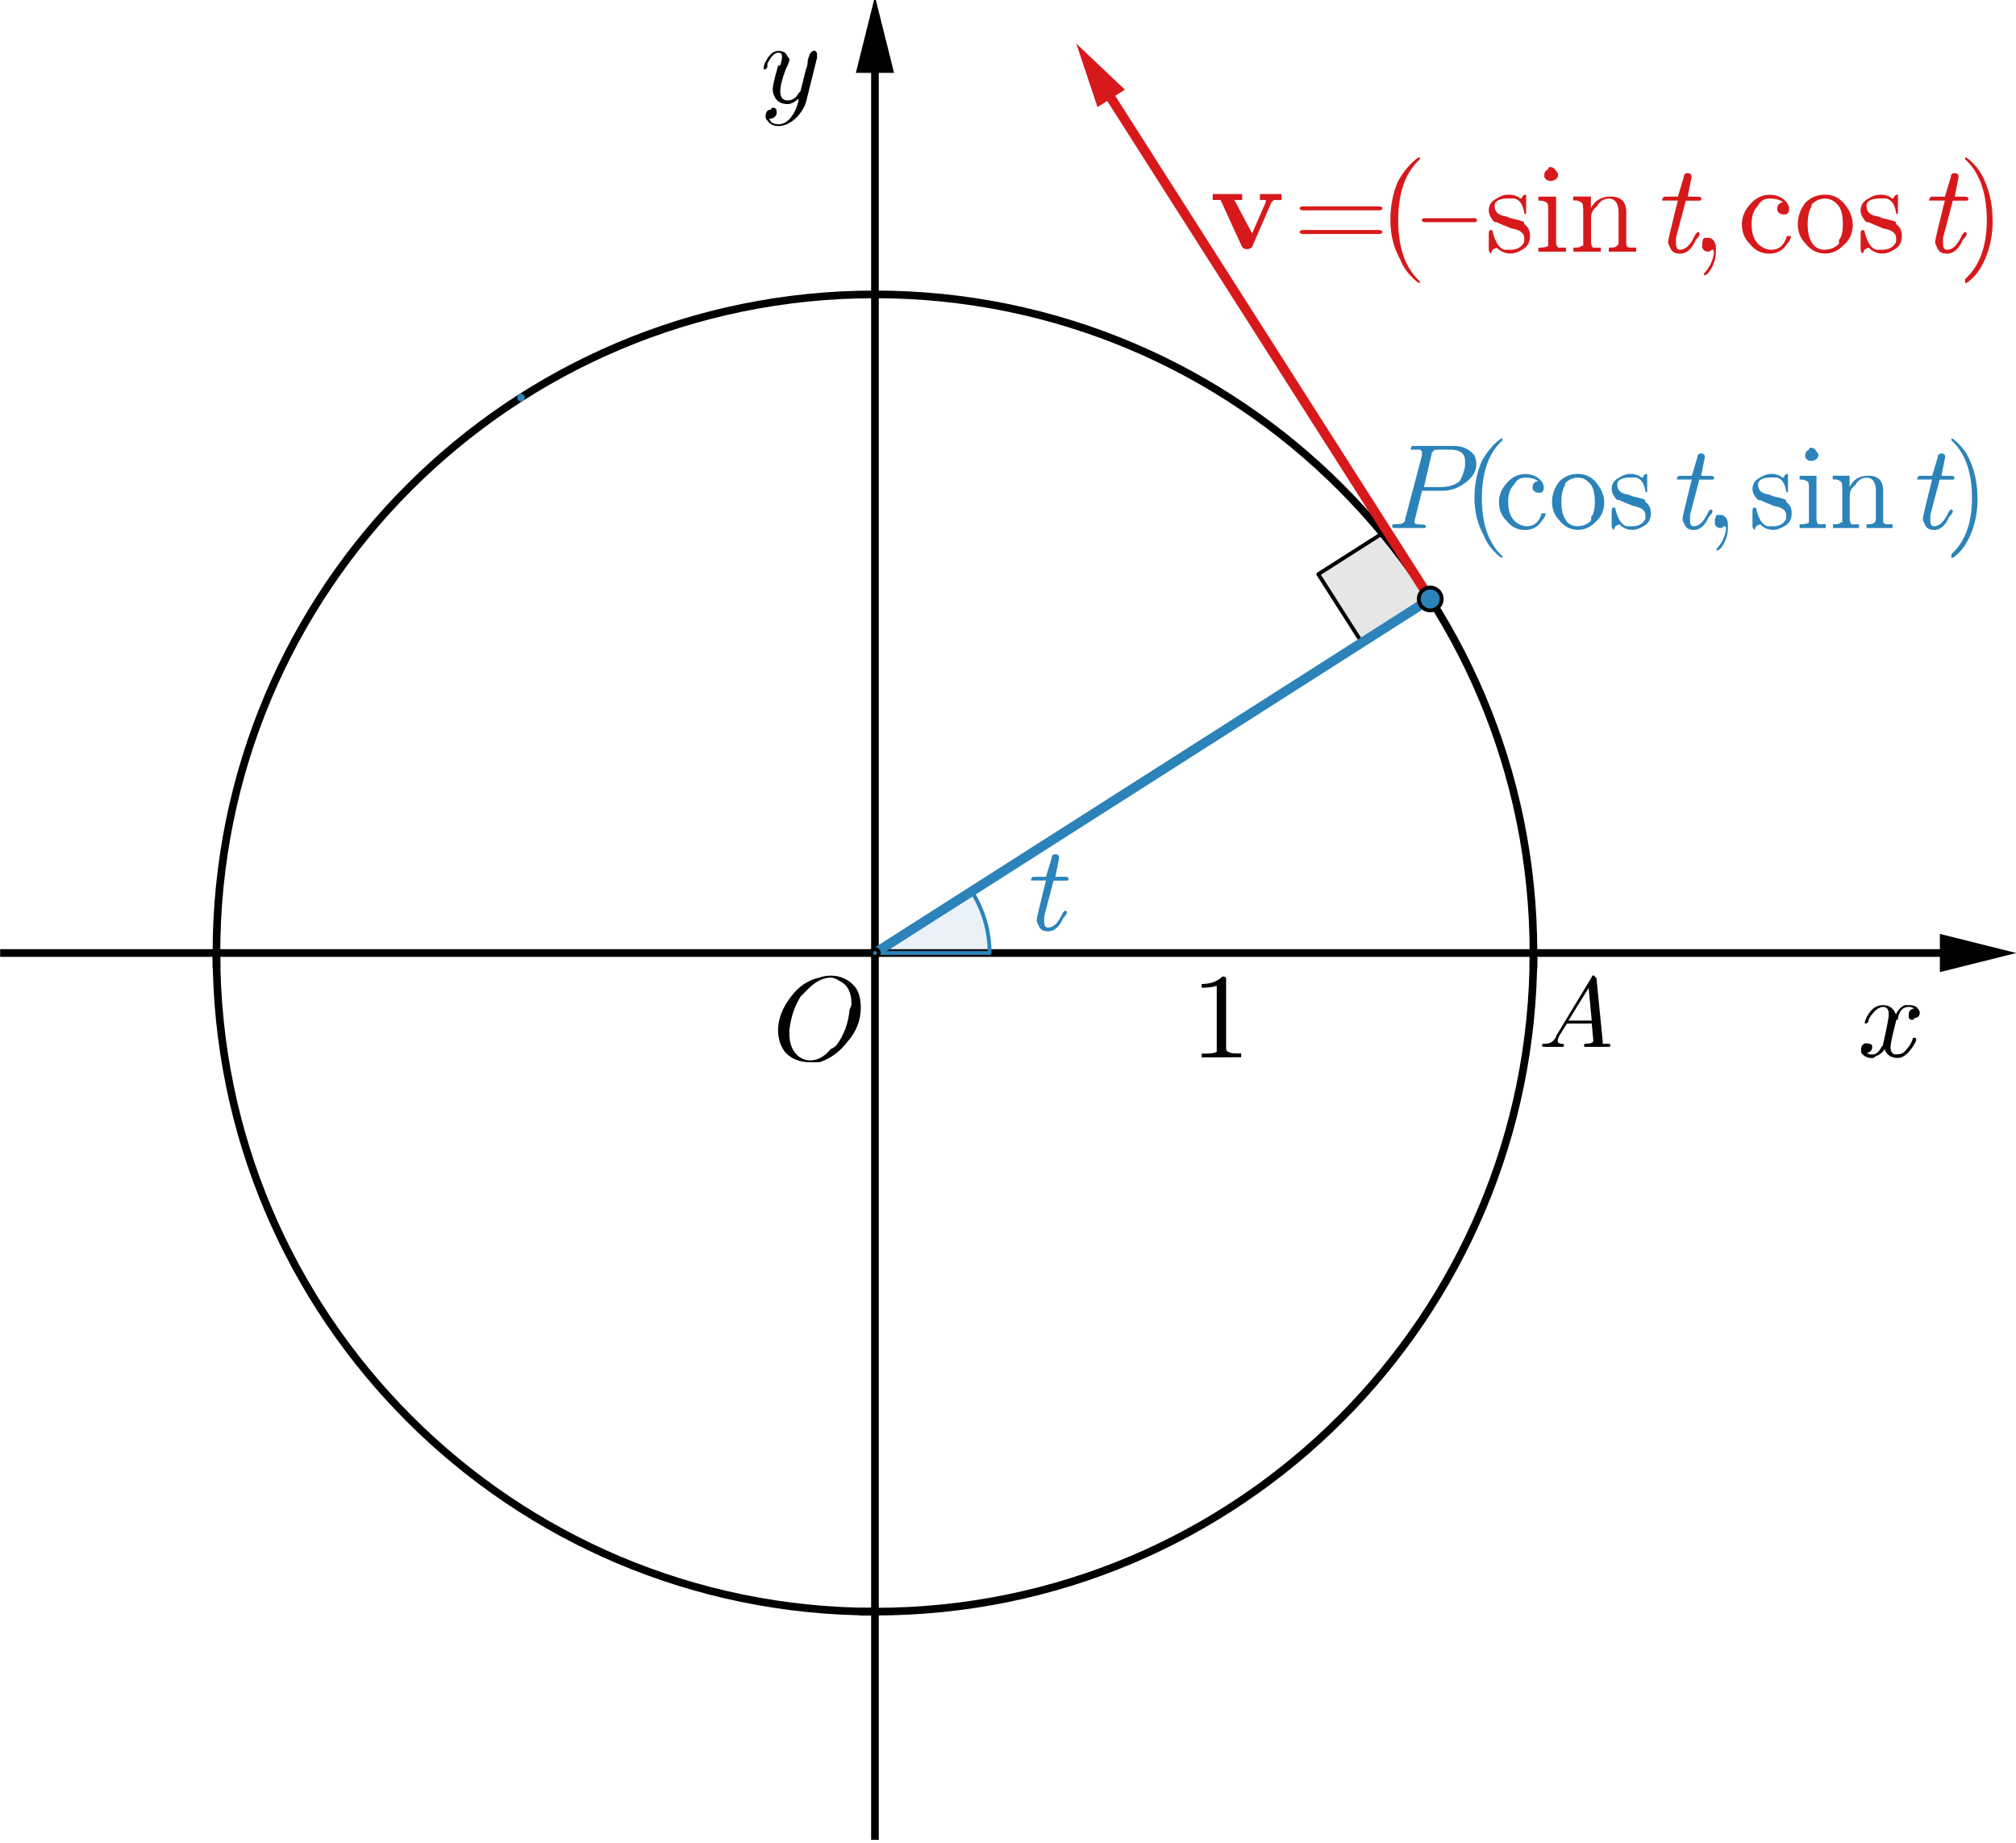 <?xml version='1.0' ?><svg xmlns:dc="http://purl.org/dc/elements/1.1/" xmlns:cc="http://creativecommons.org/ns#" xmlns:rdf="http://www.w3.org/1999/02/22-rdf-syntax-ns#" xmlns:svg="http://www.w3.org/2000/svg" xmlns="http://www.w3.org/2000/svg" id="svg13846" version="1.1" width="281.993" height="257.783" viewBox="515.735 1602.949 650.709 594.844" preserveAspectRatio="none">
  <defs id="defs14749">
    <clipPath id="clip1">
      <path d="m 0,0 0,509 574,0 0,-509 z" id="path13853" />
    </clipPath>
    <clipPath id="clip2">
      <path d="m 0,0 0,509 574,0 0,-509 z" id="path13862" />
    </clipPath>
    <clipPath id="clip3">
      <path d="m 0,0 0,509 574,0 0,-509 z" id="path13871" />
    </clipPath>
    <clipPath id="clip4">
      <path d="m 0,0 0,509 574,0 0,-509 z" id="path13880" />
    </clipPath>
    <clipPath id="clip5">
      <path d="m 0,0 0,509 574,0 0,-509 z" id="path13889" />
    </clipPath>
    <clipPath id="clip6">
      <path d="m 0,0 0,509 574,0 0,-509 z" id="path13898" />
    </clipPath>
    <clipPath id="clip7">
      <path d="m 0,0 0,509 574,0 0,-509 z" id="path13907" />
    </clipPath>
    <clipPath id="clip9">
      <path id="path13927" d="m 0,0 0,509 574,0 0,-509 z" />
    </clipPath>
    <clipPath id="clip12">
      <path id="path13966" d="m 0,0 0,509 574,0 0,-509 z" />
    </clipPath>
    <clipPath id="clip13">
      <path id="path13979" d="m 0,0 0,509 574,0 0,-509 z" />
    </clipPath>
    <clipPath id="clip14">
      <path id="path13992" d="m 0,0 0,509 574,0 0,-509 z" />
    </clipPath>
    <clipPath id="clip15">
      <path id="path14005" d="m 0,0 0,509 574,0 0,-509 z" />
    </clipPath>
    <clipPath id="clip19">
      <path id="path14059" d="m 0,0 0,509 574,0 0,-509 z" />
    </clipPath>
    <clipPath id="clip20">
      <path id="path14072" d="m 0,0 0,509 574,0 0,-509 z" />
    </clipPath>
    <clipPath id="clip22">
      <path id="path14100" d="m 0,0 0,509 574,0 0,-509 z" />
    </clipPath>
    <clipPath id="clip23">
      <path id="path14113" d="m 0,0 0,509 574,0 0,-509 z" />
    </clipPath>
    <clipPath id="clip25">
      <path id="path14141" d="m 0,0 0,509 574,0 0,-509 z" />
    </clipPath>
    <clipPath id="clip26">
      <path id="path14154" d="m 0,0 0,509 574,0 0,-509 z" />
    </clipPath>
    <clipPath id="clip39">
      <path id="path14347" d="m 0,0 0,509 574,0 0,-509 z" />
    </clipPath>
  </defs>
  <g transform="matrix(1.2,0,0,1.2,458.623,1606.181)" id="misc" style="stroke-width:1;stroke-linecap:square;stroke-linejoin:miter;stroke-miterlimit:10;stroke-dasharray:none;stroke-dashoffset:0" />
  <g transform="matrix(1.641,0,0,1.641,787.872,1197.417)" id="misc-2" style="stroke-width:1;stroke-linecap:square;stroke-linejoin:miter;stroke-miterlimit:10;stroke-dasharray:none;stroke-dashoffset:0" />
  <g transform="translate(996.126,1234.859)" id="misc-8" style="stroke-width:1;stroke-linecap:square;stroke-linejoin:miter;stroke-miterlimit:10;stroke-dasharray:none;stroke-dashoffset:0" />
  <g transform="matrix(1.028,0,0,1.028,-14.396,-61.313)" id="g3692">
    <g style="stroke-width:1;stroke-linecap:square;stroke-linejoin:miter;stroke-miterlimit:10;stroke-dasharray:none;stroke-dashoffset:0" id="g13855" clip-path="url(#clip1)" transform="matrix(1.2,0,0,1.123,458.623,1624.872)">
      <g style="fill:none;stroke:#000000;stroke-width:2;stroke-linecap:butt;stroke-opacity:1" id="g13857">
        <path id="path13859" d="m 276.49,3 0,506" />
      </g>
    </g>
    <g style="stroke-width:1;stroke-linecap:square;stroke-linejoin:miter;stroke-miterlimit:10;stroke-dasharray:none;stroke-dashoffset:0" id="g13864" clip-path="url(#clip2)" transform="matrix(1.2,0,0,1.2,458.623,1615.411)">
      <g style="fill:#000000;fill-opacity:1;fill-rule:evenodd;stroke:none" id="g13866">
        <path id="path13868" d="m 276.49,2 -5,20 10,0" />
      </g>
    </g>
    <g style="stroke-width:1;stroke-linecap:square;stroke-linejoin:miter;stroke-miterlimit:10;stroke-dasharray:none;stroke-dashoffset:0" id="g13873" clip-path="url(#clip3)" transform="matrix(1.075,0,0,1.2,515.735,1606.181)">
      <g style="fill:none;stroke:#000000;stroke-width:2;stroke-linecap:butt;stroke-opacity:1" id="g13875">
        <path id="path13877" d="m 0,259.93 571,0" />
      </g>
    </g>
    <g style="stroke-width:1;stroke-linecap:square;stroke-linejoin:miter;stroke-miterlimit:10;stroke-dasharray:none;stroke-dashoffset:0" id="g13882" clip-path="url(#clip4)" transform="matrix(1.2,0,0,1.2,462.373,1606.181)">
      <g style="fill:#000000;fill-opacity:1;fill-rule:evenodd;stroke:none" id="g13884">
        <path id="path13886" d="m 572,259.93 -20,-5 0,10" />
      </g>
    </g>
    <g style="stroke-width:1;stroke-linecap:square;stroke-linejoin:miter;stroke-miterlimit:10;stroke-dasharray:none;stroke-dashoffset:0" id="g13891" clip-path="url(#clip5)" transform="matrix(1.2,0,0,1.2,458.623,1606.181)">
      <g style="fill:none;stroke:#000000;stroke-width:2;stroke-linecap:butt;stroke-opacity:1" id="g13893">
        <path id="path13895" d="m 104.19,259.93 0,3" />
      </g>
    </g>
    <g style="stroke-width:1;stroke-linecap:square;stroke-linejoin:miter;stroke-miterlimit:10;stroke-dasharray:none;stroke-dashoffset:0" id="g13900" clip-path="url(#clip6)" transform="matrix(1.2,0,0,1.2,458.623,1606.181)">
      <g style="fill:none;stroke:#000000;stroke-width:2;stroke-linecap:butt;stroke-opacity:1" id="g13902">
        <path id="path13904" d="m 448.79,259.93 0,3" />
      </g>
    </g>
    <g style="stroke-width:1;stroke-linecap:square;stroke-linejoin:miter;stroke-miterlimit:10;stroke-dasharray:none;stroke-dashoffset:0" id="g13909" clip-path="url(#clip7)" transform="matrix(1.2,0,0,1.2,458.623,1606.181)">
      <g style="fill:none;stroke:#000000;stroke-width:2;stroke-linecap:butt;stroke-opacity:1" id="g13911">
        <path id="path13913" d="m 273.49,432.23 3,0" />
      </g>
    </g>
    <g style="stroke-width:1;stroke-linecap:square;stroke-linejoin:miter;stroke-miterlimit:10;stroke-dasharray:none;stroke-dashoffset:0" clip-path="url(#clip9)" id="g13929" transform="matrix(1.2,0,0,1.2,458.623,1606.181)">
      <g id="g13931" style="fill:none;stroke:#000000;stroke-width:2;stroke-linecap:round;stroke-linejoin:round;stroke-opacity:1">
        <path d="m 448.79,259.93 c 0,95.16 -77.14,172.3 -172.3,172.3 -95.16,0 -172.3,-77.14 -172.3,-172.3 0,-95.16 77.14,-172.297 172.3,-172.297 95.16,0 172.3,77.137 172.3,172.297 z" id="path13933" />
        <title id="title13935">Circle c</title>
        <desc id="desc13937">Circle c: Circle through B with center A</desc>
      </g>
    </g>
    <g style="stroke-width:1;stroke-linecap:square;stroke-linejoin:miter;stroke-miterlimit:10;stroke-dasharray:none;stroke-dashoffset:0" clip-path="url(#clip12)" id="g13968" transform="matrix(1.2,0,0,1.2,458.623,1606.181)">
      <g id="g13970" style="fill:#000000;fill-opacity:0.098;fill-rule:evenodd;stroke:none">
        <path d="m 421.78,167.32 -11.4,-17.89 -17.89,11.4 11.41,17.89 17.88,-11.4" id="path13972" />
        <title id="title13974">Angle Ã&#131;Â&#142;Ã&#130;Â²</title>
        <desc id="desc13976">Angle Ã&#131;Â&#142;Ã&#130;Â²: Angle between A&#39;_2, C, A</desc>
      </g>
    </g>
    <g style="stroke-width:1;stroke-linecap:square;stroke-linejoin:miter;stroke-miterlimit:10;stroke-dasharray:none;stroke-dashoffset:0" clip-path="url(#clip13)" id="g13981" transform="matrix(1.2,0,0,1.2,458.623,1606.181)">
      <g id="g13983" style="fill:none;stroke:#000000;stroke-linecap:round;stroke-linejoin:round;stroke-opacity:1">
        <path d="m 421.78,167.32 -11.4,-17.89 -17.89,11.4 11.41,17.89 17.88,-11.4" id="path13985" />
        <title id="title13987">Angle Ã&#131;Â&#142;Ã&#130;Â²</title>
        <desc id="desc13989">Angle Ã&#131;Â&#142;Ã&#130;Â²: Angle between A&#39;_2, C, A</desc>
      </g>
    </g>
    <g style="stroke-width:1;stroke-linecap:square;stroke-linejoin:miter;stroke-miterlimit:10;stroke-dasharray:none;stroke-dashoffset:0" clip-path="url(#clip14)" id="g13994" transform="matrix(1.2,0,0,1.2,458.623,1606.181)">
      <g id="g13996" style="fill:#2b83ba;fill-opacity:0.098;fill-rule:nonzero;stroke:none">
        <path d="m 306.49,259.93 c 0,-5.71 -1.63,-11.31 -4.7,-16.12 l -25.3,16.12 z" id="path13998" />
        <title id="title14000">Angle Ã&#131;Â&#142;Ã&#130;Â³</title>
        <desc id="desc14002">Angle Ã&#131;Â&#142;Ã&#130;Â³: Angle between B, A, C</desc>
      </g>
    </g>
    <g style="stroke-width:1;stroke-linecap:square;stroke-linejoin:miter;stroke-miterlimit:10;stroke-dasharray:none;stroke-dashoffset:0" clip-path="url(#clip15)" id="g14007" transform="matrix(1.2,0,0,1.2,458.623,1606.181)">
      <g id="g14009" style="fill:none;stroke:#2b83ba;stroke-linecap:round;stroke-linejoin:round;stroke-opacity:1">
        <path d="m 306.49,259.93 c 0,-5.71 -1.63,-11.31 -4.7,-16.12 l -25.3,16.12 z" id="path14011" />
        <title id="title14013">Angle Ã&#131;Â&#142;Ã&#130;Â³</title>
        <desc id="desc14015">Angle Ã&#131;Â&#142;Ã&#130;Â³: Angle between B, A, C</desc>
      </g>
    </g>
    <g style="stroke-width:1;stroke-linecap:square;stroke-linejoin:miter;stroke-miterlimit:10;stroke-dasharray:none;stroke-dashoffset:0" transform="matrix(37.8,0,0,37.8,838.826,1910.688)" id="g14017">
      <clipPath id="clip16">
        <path d="m -15.095,-12.091 0,24.238 27.333,0 0,-24.238 z" id="path14020" />
      </clipPath>
      <g clip-path="url(#clip16)" id="g14022">
        <g id="g14024" style="fill:#2b83ba;fill-opacity:1;fill-rule:nonzero;stroke:none">
          <path d="M 0.203,-0.406 0.125,-0.109 q 0,0.031 0,0.047 0,0.047 0.031,0.047 0.062,0 0.109,-0.094 l 0.016,-0.031 q 0.016,-0.016 0.016,-0.016 0.016,0 0.016,0.016 0,0.016 -0.031,0.047 -0.047,0.109 -0.125,0.109 -0.062,0 -0.078,-0.047 Q 0.062,-0.062 0.062,-0.078 q 0,-0.016 0.062,-0.266 l 0.016,-0.062 -0.094,0 q -0.016,0 -0.016,0 l -0.016,0 0,0 q 0,-0.016 0.016,-0.031 l 0.016,0 0.094,0 0.047,-0.156 q 0,-0.031 0.031,-0.031 0.031,0 0.031,0.031 0,0 -0.031,0.156 l 0.078,0 q 0.031,0 0.031,0.016 0,0.016 -0.016,0.016 l 0,0 -0.016,0 -0.094,0 z" id="path14026" />
          <title id="title14028">Angle Ã&#131;Â&#142;Ã&#130;Â³</title>
          <desc id="desc14030">Angle Ã&#131;Â&#142;Ã&#130;Â³: Angle between B, A, C</desc>
        </g>
      </g>
    </g>
    <g style="fill:none;stroke:#2b83ba;stroke-width:2.5;stroke-linecap:round;stroke-linejoin:round;stroke-miterlimit:10;stroke-opacity:1;stroke-dasharray:none;stroke-dashoffset:0" id="g14037" transform="matrix(1.2,0,0,1.2,458.623,1606.181)">
      <path id="path14039" d="M 276.49,259.93 421.78,167.32" />
      <title id="title14041">Segment a</title>
      <desc id="desc14043">Segment a: Segment [A, C]</desc>
    </g>
    <g style="stroke-width:1;stroke-linecap:square;stroke-linejoin:miter;stroke-miterlimit:10;stroke-dasharray:none;stroke-dashoffset:0" clip-path="url(#clip19)" id="g14061" transform="matrix(1.2,0,0,1.2,458.623,1606.181)">
      <g id="g14063" style="fill:none;stroke:#d7191c;stroke-width:2.5;stroke-linecap:round;stroke-linejoin:round;stroke-opacity:1">
        <path d="M 421.78,167.32 338.31,36.363" id="path14065" />
        <title id="title14067">Vector u</title>
        <desc id="desc14069">Vector u: Vector[C, A&#39;]</desc>
      </g>
    </g>
    <g style="stroke-width:1;stroke-linecap:square;stroke-linejoin:miter;stroke-miterlimit:10;stroke-dasharray:none;stroke-dashoffset:0" clip-path="url(#clip20)" id="g14074" transform="matrix(1.2,0,0,1.2,458.623,1606.181)">
      <g id="g14076" style="fill:#d7191c;fill-opacity:1;fill-rule:evenodd;stroke:none">
        <path d="m 329.17,22.027 12.72,12.051 -7.17,4.569 z" id="path14078" />
        <title id="title14080">Vector u</title>
        <desc id="desc14082">Vector u: Vector[C, A&#39;]</desc>
      </g>
    </g>
    <g style="stroke-width:1;stroke-linecap:square;stroke-linejoin:miter;stroke-miterlimit:10;stroke-dasharray:none;stroke-dashoffset:0" clip-path="url(#clip22)" id="g14102" transform="matrix(1.2,0,0,1.2,458.623,1606.181)">
      <g id="g14104" style="fill:#2b83ba;fill-opacity:1;fill-rule:nonzero;stroke:none">
        <path d="m 277.49,259.93 c 0,0.55 -0.45,1 -1,1 -0.55,0 -1,-0.45 -1,-1 0,-0.55 0.45,-1 1,-1 0.55,0 1,0.45 1,1 z" id="path14106" />
        <title id="title14108">Point A</title>
        <desc id="desc14110">Point A: Point on yAxis</desc>
      </g>
    </g>
    <g style="stroke-width:1;stroke-linecap:square;stroke-linejoin:miter;stroke-miterlimit:10;stroke-dasharray:none;stroke-dashoffset:0" clip-path="url(#clip23)" id="g14115" transform="matrix(1.2,0,0,1.2,458.623,1606.181)">
      <g id="g14117" style="fill:none;stroke:#000000;stroke-linecap:round;stroke-linejoin:round;stroke-opacity:1">
        <path d="m 277.49,259.93 c 0,0.55 -0.45,1 -1,1 -0.55,0 -1,-0.45 -1,-1 0,-0.55 0.45,-1 1,-1 0.55,0 1,0.45 1,1 z" id="path14119" />
        <title id="title14121">Point A</title>
        <desc id="desc14123">Point A: Point on yAxis</desc>
      </g>
    </g>
    <g style="fill:#000000;fill-opacity:1;stroke-width:1;stroke-linecap:square;stroke-linejoin:miter;stroke-miterlimit:10;stroke-dasharray:none;stroke-dashoffset:0" transform="matrix(37.8,0,0,37.8,758.217,1951.819)" id="g14125">
      <clipPath id="clip24">
        <path d="m -12.095,-13.54 0,24.238 27.333,0 0,-24.238 z" id="path14128" />
      </clipPath>
      <g clip-path="url(#clip24)" id="g14130" style="fill:#000000;fill-opacity:1">
        <g id="g14132" style="fill:#000000;fill-opacity:1;fill-rule:nonzero;stroke:none">
          <path d="m 0.734,-0.438 0,0 q 0,0.156 -0.109,0.281 -0.094,0.125 -0.234,0.172 -0.047,0 -0.078,0 -0.125,0 -0.203,-0.078 -0.063,-0.078 -0.063,-0.188 0,-0.141 0.109,-0.281 0.094,-0.125 0.234,-0.156 0.047,-0.016 0.094,-0.016 0.125,0 0.203,0.094 0.047,0.062 0.047,0.172 z M 0.312,0 l 0,0 Q 0.406,0 0.484,-0.094 0.516,-0.109 0.531,-0.125 0.625,-0.25 0.641,-0.422 q 0.016,-0.031 0.016,-0.047 0,-0.141 -0.094,-0.188 0,0 0,0 -0.047,-0.031 -0.078,-0.031 -0.094,0 -0.188,0.094 -0.031,0.031 -0.062,0.062 -0.078,0.125 -0.094,0.281 0,0.016 0,0.031 0,0.125 0.078,0.188 Q 0.266,0 0.312,0 z" id="path14134" style="fill:#000000;fill-opacity:1" />
          <title id="title14136">Point A</title>
          <desc id="desc14138">Point A: Point on yAxis</desc>
        </g>
      </g>
    </g>
    <g style="stroke-width:1;stroke-linecap:square;stroke-linejoin:miter;stroke-miterlimit:10;stroke-dasharray:none;stroke-dashoffset:0" clip-path="url(#clip25)" id="g14143" transform="matrix(1.2,0,0,1.2,458.623,1606.181)">
      <g id="g14145" style="fill:#2b83ba;fill-opacity:1;fill-rule:nonzero;stroke:none">
        <path d="m 424.78,167.32 c 0,1.66 -1.34,3 -3,3 -1.65,0 -3,-1.34 -3,-3 0,-1.66 1.35,-3 3,-3 1.66,0 3,1.34 3,3 z" id="path14147" />
        <title id="title14149">Point C</title>
        <desc id="desc14151">Point C: Point on c</desc>
      </g>
    </g>
    <g style="stroke-width:1;stroke-linecap:square;stroke-linejoin:miter;stroke-miterlimit:10;stroke-dasharray:none;stroke-dashoffset:0" clip-path="url(#clip26)" id="g14156" transform="matrix(1.2,0,0,1.2,458.623,1606.181)">
      <g id="g14158" style="fill:none;stroke:#000000;stroke-linecap:round;stroke-linejoin:round;stroke-opacity:1">
        <path d="m 424.78,167.32 c 0,1.66 -1.34,3 -3,3 -1.65,0 -3,-1.34 -3,-3 0,-1.66 1.35,-3 3,-3 1.66,0 3,1.34 3,3 z" id="path14160" />
        <title id="title14162">Point C</title>
        <desc id="desc14164">Point C: Point on c</desc>
      </g>
    </g>
    <g id="g15673" transform="matrix(1.489,0,0,1.489,-511.91,-912.002)">
      <g id="g16997">
        <g style="stroke-width:1;stroke-linecap:square;stroke-linejoin:miter;stroke-miterlimit:10;stroke-dasharray:none;stroke-dashoffset:0" transform="matrix(25.2,0,0,25.2,982.5,1811.081)" id="g14166">
          <clipPath id="clip27">
            <path d="m -20.667,-8.131 0,24.238 27.334,0 0,-24.238 z" id="path14169" />
          </clipPath>
          <g clip-path="url(#clip27)" id="g14171">
            <g id="g14173" style="fill:#2b83ba;fill-opacity:1;fill-rule:nonzero;stroke:none">
              <path d="m 0.297,-0.312 0,0 -0.062,0.25 0,0.016 q 0,0.016 0.047,0.016 l 0,0 0,0 0.016,0 q 0.031,0 0.031,0.016 Q 0.328,0 0.312,0 L 0.25,0 l 0,0 -0.062,0 0,0 -0.125,0 0,0 q -0.016,0 -0.016,-0.016 0,-0.016 0.016,-0.016 l 0,0 q 0.078,0 0.078,-0.016 0.016,0 0.016,-0.031 0,0 0,0 L 0.297,-0.609 q 0,-0.016 0,-0.031 0,0 -0.016,-0.016 l 0,0 0,0 q 0,0 0,0 -0.031,0 -0.047,0 -0.031,0 -0.031,0 0,0 0,0 0,-0.031 0.016,-0.031 l 0,0 0.016,0 0.328,0 q 0.109,0 0.172,0.078 0.016,0.031 0.016,0.078 0,0.078 -0.078,0.141 -0.094,0.078 -0.203,0.078 l -0.172,0 z m 0.078,-0.297 -0.062,0.266 0.141,0 q 0.094,0 0.156,-0.047 0.031,-0.047 0.047,-0.125 l 0,0 q 0,-0.031 0,-0.047 0,-0.094 -0.125,-0.094 l -0.109,0 q -0.031,0 -0.031,0.016 l 0,0 0,0 0,0 0,0 q -0.016,0 -0.016,0.031 z" id="path14175" />
              <title id="title14177">Point C</title>
              <desc id="desc14179">Point C: Point on c</desc>
            </g>
          </g>
        </g>
        <g style="stroke-width:1;stroke-linecap:square;stroke-linejoin:miter;stroke-miterlimit:10;stroke-dasharray:none;stroke-dashoffset:0" transform="matrix(25.2,0,0,25.2,998.676,1811.081)" id="g14181">
          <clipPath id="clip28">
            <path d="m -21.309,-8.131 0,24.238 27.334,0 0,-24.238 z" id="path14184" />
          </clipPath>
          <g clip-path="url(#clip28)" id="g14186">
            <g id="g14188" style="fill:#2b83ba;fill-opacity:1;fill-rule:nonzero;stroke:none">
              <path d="m 0.328,0.234 0,0 q 0,0.016 0,0.016 Q 0.312,0.25 0.266,0.203 0.203,0.141 0.172,0.062 0.094,-0.078 0.094,-0.25 q 0,-0.172 0.062,-0.312 0.062,-0.109 0.141,-0.172 Q 0.312,-0.75 0.328,-0.75 q 0,0 0,0.016 0,0 -0.016,0.016 -0.156,0.156 -0.156,0.469 0,0.312 0.156,0.469 0.016,0.016 0.016,0.016 z" id="path14190" />
              <title id="title14192">Point C</title>
              <desc id="desc14194">Point C: Point on c</desc>
            </g>
          </g>
        </g>
        <g style="stroke-width:1;stroke-linecap:square;stroke-linejoin:miter;stroke-miterlimit:10;stroke-dasharray:none;stroke-dashoffset:0" transform="matrix(25.2,0,0,25.2,1005.403,1811.081)" id="g14196">
          <clipPath id="clip29">
            <path d="m -21.698,-8.131 0,24.238 27.334,0 0,-24.238 z" id="path14199" />
          </clipPath>
          <g clip-path="url(#clip29)" id="g14201">
            <g id="g14203" style="fill:#2b83ba;fill-opacity:1;fill-rule:nonzero;stroke:none">
              <path d="M 0.359,-0.391 Q 0.328,-0.422 0.25,-0.422 q -0.062,0 -0.094,0.062 -0.047,0.047 -0.047,0.141 0,0.141 0.094,0.188 0.031,0.016 0.062,0.016 0.094,0 0.125,-0.109 0,0 0.016,0 0.016,0 0.016,0 0,0.031 -0.031,0.062 Q 0.344,0.016 0.25,0.016 q -0.094,0 -0.156,-0.078 -0.062,-0.062 -0.062,-0.156 0,-0.094 0.078,-0.172 0.062,-0.062 0.141,-0.062 0.078,0 0.125,0.047 0.031,0.031 0.031,0.062 0,0.047 -0.031,0.047 -0.016,0 -0.016,0 -0.031,0 -0.047,-0.031 0,0 0,-0.016 0,-0.031 0.031,-0.047 0.016,0 0.016,0 z" id="path14205" />
              <title id="title14207">Point C</title>
              <desc id="desc14209">Point C: Point on c</desc>
            </g>
          </g>
        </g>
        <g style="stroke-width:1;stroke-linecap:square;stroke-linejoin:miter;stroke-miterlimit:10;stroke-dasharray:none;stroke-dashoffset:0" transform="matrix(25.2,0,0,25.2,1016.599,1811.081)" id="g14211">
          <clipPath id="clip30">
            <path d="m -22.142,-8.131 0,24.238 27.333,0 0,-24.238 z" id="path14214" />
          </clipPath>
          <g clip-path="url(#clip30)" id="g14216">
            <g id="g14218" style="fill:#2b83ba;fill-opacity:1;fill-rule:nonzero;stroke:none">
              <path d="m 0.469,-0.219 0,0 q 0,0.109 -0.078,0.172 -0.062,0.062 -0.141,0.062 -0.094,0 -0.156,-0.078 -0.062,-0.062 -0.062,-0.156 0,-0.094 0.062,-0.172 0.062,-0.062 0.156,-0.062 0.094,0 0.156,0.078 0.062,0.078 0.062,0.156 z M 0.25,-0.016 l 0,0 q 0.062,0 0.109,-0.047 l 0,-0.031 q 0.031,-0.031 0.031,-0.125 0,-0.094 -0.031,-0.141 -0.047,-0.062 -0.109,-0.062 -0.062,0 -0.109,0.047 0,0 0,0.016 -0.031,0.047 -0.031,0.141 0,0.094 0.031,0.141 0.031,0.062 0.109,0.062 z" id="path14220" />
              <title id="title14222">Point C</title>
              <desc id="desc14224">Point C: Point on c</desc>
            </g>
          </g>
        </g>
        <g style="stroke-width:1;stroke-linecap:square;stroke-linejoin:miter;stroke-miterlimit:10;stroke-dasharray:none;stroke-dashoffset:0" transform="matrix(25.2,0,0,25.2,1029.199,1811.081)" id="g14226">
          <clipPath id="clip31">
            <path d="m -22.642,-8.131 0,24.238 27.333,0 0,-24.238 z" id="path14229" />
          </clipPath>
          <g clip-path="url(#clip31)" id="g14231">
            <g id="g14233" style="fill:#2b83ba;fill-opacity:1;fill-rule:nonzero;stroke:none">
              <path d="m 0.203,-0.188 0,0 Q 0.125,-0.219 0.094,-0.234 q -0.016,0 -0.016,0 -0.047,-0.047 -0.047,-0.094 0,-0.062 0.062,-0.094 0.047,-0.031 0.094,-0.031 0.062,0 0.094,0.031 0.016,0 0.016,-0.016 0.016,-0.016 0.031,-0.016 0,0.016 0,0.031 l 0,0.094 q 0,0.031 0,0.031 l 0,0 0,0 0,0 q -0.016,0 -0.016,-0.016 -0.016,-0.094 -0.078,-0.109 -0.016,0 -0.047,0 -0.094,0 -0.109,0.047 0,0.016 0,0.016 0,0.062 0.078,0.078 0.016,0 0.047,0.016 0.078,0.016 0.109,0.031 0,0 0,0.016 0.047,0.031 0.047,0.094 0,0.078 -0.062,0.109 -0.047,0.031 -0.094,0.031 -0.062,0 -0.109,-0.047 L 0.062,-0.016 Q 0.047,0.016 0.047,0.016 0.031,0 0.031,-0.016 l 0,-0.125 q 0,-0.031 0.016,-0.031 l 0,0 0,0 0,0 q 0.016,0 0.016,0.016 0,0 0,0 0.031,0.125 0.094,0.141 0.016,0 0.047,0 0.078,0 0.109,-0.062 0,-0.016 0,-0.031 0,-0.062 -0.109,-0.078 z" id="path14235" />
              <title id="title14237">Point C</title>
              <desc id="desc14239">Point C: Point on c</desc>
            </g>
          </g>
        </g>
        <g style="stroke-width:1;stroke-linecap:square;stroke-linejoin:miter;stroke-miterlimit:10;stroke-dasharray:none;stroke-dashoffset:0" transform="matrix(25.2,0,0,25.2,1043.347,1811.081)" id="g14241">
          <clipPath id="clip32">
            <path d="m -23.203,-8.131 0,24.238 27.333,0 0,-24.238 z" id="path14244" />
          </clipPath>
          <g clip-path="url(#clip32)" id="g14246">
            <g id="g14248" style="fill:#2b83ba;fill-opacity:1;fill-rule:nonzero;stroke:none">
              <path d="M 0.203,-0.406 0.125,-0.109 q 0,0.031 0,0.047 0,0.047 0.031,0.047 0.062,0 0.109,-0.094 l 0.016,-0.031 q 0.016,-0.016 0.016,-0.016 0.016,0 0.016,0.016 0,0.016 -0.031,0.047 -0.047,0.109 -0.125,0.109 -0.062,0 -0.078,-0.047 Q 0.062,-0.062 0.062,-0.078 q 0,-0.016 0.062,-0.266 l 0.016,-0.062 -0.094,0 q -0.016,0 -0.016,0 l -0.016,0 0,0 q 0,-0.016 0.016,-0.031 l 0.016,0 0.094,0 0.047,-0.156 q 0,-0.031 0.031,-0.031 0.031,0 0.031,0.031 0,0 -0.031,0.156 l 0.078,0 q 0.031,0 0.031,0.016 0,0.016 -0.016,0.016 l 0,0 -0.016,0 -0.094,0 z" id="path14250" />
              <title id="title14252">Point C</title>
              <desc id="desc14254">Point C: Point on c</desc>
            </g>
          </g>
        </g>
        <g style="stroke-width:1;stroke-linecap:square;stroke-linejoin:miter;stroke-miterlimit:10;stroke-dasharray:none;stroke-dashoffset:0" transform="matrix(25.2,0,0,25.2,1049.366,1811.081)" id="g14256">
          <clipPath id="clip33">
            <path d="m -23.564,-8.131 0,24.238 27.333,0 0,-24.238 z" id="path14259" />
          </clipPath>
          <g clip-path="url(#clip33)" id="g14261">
            <g id="g14263" style="fill:#2b83ba;fill-opacity:1;fill-rule:nonzero;stroke:none">
              <path d="m 0.203,0 0,0 q 0,0.094 -0.062,0.172 Q 0.125,0.188 0.109,0.188 q 0,0 0,0 0,-0.016 0,-0.016 0.062,-0.062 0.078,-0.156 0,0 0,-0.016 0,-0.016 -0.016,-0.016 0,0 0,0 Q 0.156,0 0.141,0 0.109,0 0.094,-0.031 q 0,-0.016 0,-0.016 0,-0.047 0.016,-0.063 0.016,0 0.031,0 0.047,0 0.062,0.063 0,0.016 0,0.047 z" id="path14265" />
              <title id="title14267">Point C</title>
              <desc id="desc14269">Point C: Point on c</desc>
            </g>
          </g>
        </g>
        <g transform="translate(-6.153,0)" id="g16971">
          <g id="g14271" transform="matrix(25.2,0,0,25.2,1065.043,1811.081)" style="stroke-width:1;stroke-linecap:square;stroke-linejoin:miter;stroke-miterlimit:10;stroke-dasharray:none;stroke-dashoffset:0">
            <clipPath id="clip34">
              <path id="path14274" d="m -24.064,-8.131 0,24.238 27.333,0 0,-24.238 z" />
            </clipPath>
            <g id="g14276" clip-path="url(#clip34)">
              <g style="fill:#2b83ba;fill-opacity:1;fill-rule:nonzero;stroke:none" id="g14278">
                <path id="path14280" d="m 0.203,-0.188 0,0 Q 0.125,-0.219 0.094,-0.234 q -0.016,0 -0.016,0 -0.047,-0.047 -0.047,-0.094 0,-0.062 0.062,-0.094 0.047,-0.031 0.094,-0.031 0.062,0 0.094,0.031 0.016,0 0.016,-0.016 0.016,-0.016 0.031,-0.016 0,0.016 0,0.031 l 0,0.094 q 0,0.031 0,0.031 l 0,0 0,0 0,0 q -0.016,0 -0.016,-0.016 -0.016,-0.094 -0.078,-0.109 -0.016,0 -0.047,0 -0.094,0 -0.109,0.047 0,0.016 0,0.016 0,0.062 0.078,0.078 0.016,0 0.047,0.016 0.078,0.016 0.109,0.031 0,0 0,0.016 0.047,0.031 0.047,0.094 0,0.078 -0.062,0.109 -0.047,0.031 -0.094,0.031 -0.062,0 -0.109,-0.047 L 0.062,-0.016 Q 0.047,0.016 0.047,0.016 0.031,0 0.031,-0.016 l 0,-0.125 q 0,-0.031 0.016,-0.031 l 0,0 0,0 0,0 q 0.016,0 0.016,0.016 0,0 0,0 0.031,0.125 0.094,0.141 0.016,0 0.047,0 0.078,0 0.109,-0.062 0,-0.016 0,-0.031 0,-0.062 -0.109,-0.078 z" />
                <title id="title14282">Point C</title>
                <desc id="desc14284">Point C: Point on c</desc>
              </g>
            </g>
          </g>
          <g id="g14286" transform="matrix(25.2,0,0,25.2,1074.979,1811.081)" style="stroke-width:1;stroke-linecap:square;stroke-linejoin:miter;stroke-miterlimit:10;stroke-dasharray:none;stroke-dashoffset:0">
            <clipPath id="clip35">
              <path id="path14289" d="m -24.459,-8.131 0,24.238 27.334,0 0,-24.238 z" />
            </clipPath>
            <g id="g14291" clip-path="url(#clip35)">
              <g style="fill:#2b83ba;fill-opacity:1;fill-rule:nonzero;stroke:none" id="g14293">
                <path id="path14295" d="m 0.172,-0.438 0,0 0,0.359 q 0,0.031 0.016,0.047 l 0,0 q 0.016,0 0.062,0 L 0.25,0 Q 0.141,0 0.141,0 0.125,0 0.031,0 l 0,-0.031 q 0.062,0 0.078,-0.016 l 0,0 q 0,0 0,-0.031 l 0,-0.266 q 0,-0.047 -0.016,-0.047 l 0,0 0,0 0,0 0,0 Q 0.078,-0.406 0.031,-0.406 l 0,-0.031 0.141,0 z M 0.188,-0.609 q 0,0.031 -0.047,0.047 0,0 -0.016,0 -0.031,0 -0.047,-0.031 l 0,0 q 0,-0.016 0,-0.016 0,-0.031 0.031,-0.047 0,-0.016 0.016,-0.016 0.031,0 0.047,0.031 0.016,0.016 0.016,0.031 z" />
                <title id="title14297">Point C</title>
                <desc id="desc14299">Point C: Point on c</desc>
              </g>
            </g>
          </g>
          <g id="g14301" transform="matrix(25.2,0,0,25.2,1081.987,1811.081)" style="stroke-width:1;stroke-linecap:square;stroke-linejoin:miter;stroke-miterlimit:10;stroke-dasharray:none;stroke-dashoffset:0">
            <clipPath id="clip36">
              <path id="path14304" d="m -24.736,-8.131 0,24.238 27.333,0 0,-24.238 z" />
            </clipPath>
            <g id="g14306" clip-path="url(#clip36)">
              <g style="fill:#2b83ba;fill-opacity:1;fill-rule:nonzero;stroke:none" id="g14308">
                <path id="path14310" d="m 0.109,-0.344 q 0,-0.047 -0.016,-0.047 -0.016,-0.016 -0.047,-0.016 l -0.016,0 0,-0.031 0.141,0 0,0.094 q 0.047,-0.094 0.156,-0.094 0.062,0 0.094,0.031 0.031,0.031 0.031,0.094 0,0.016 0,0.062 l 0,0.188 q 0,0.031 0.031,0.031 0.016,0 0.047,0 L 0.531,0 Q 0.438,0 0.422,0 q 0,0 -0.109,0 l 0,-0.031 q 0.062,0 0.062,-0.016 l 0,0 q 0.016,0 0.016,-0.031 l 0,-0.234 q 0,-0.094 -0.062,-0.109 0,0 -0.016,0 -0.062,0 -0.094,0.062 -0.047,0.031 -0.047,0.094 l 0,0.187 q 0,0.031 0.016,0.047 0.016,0 0.062,0 L 0.25,0 q -0.094,0 -0.109,0 0,0 -0.109,0 l 0,-0.031 q 0.062,0 0.062,-0.016 l 0.016,0 q 0,0 0,-0.031 l 0,-0.266 z" />
                <title id="title14312">Point C</title>
                <desc id="desc14314">Point C: Point on c</desc>
              </g>
            </g>
          </g>
        </g>
        <g style="stroke-width:1;stroke-linecap:square;stroke-linejoin:miter;stroke-miterlimit:10;stroke-dasharray:none;stroke-dashoffset:0" transform="matrix(25.2,0,0,25.2,1094.026,1811.081)" id="g14316">
          <clipPath id="clip37">
            <path d="m -25.459,-8.131 0,24.238 27.334,0 0,-24.238 z" id="path14319" />
          </clipPath>
          <g clip-path="url(#clip37)" id="g14321">
            <g id="g14323" style="fill:#2b83ba;fill-opacity:1;fill-rule:nonzero;stroke:none">
              <path d="M 0.203,-0.406 0.125,-0.109 q 0,0.031 0,0.047 0,0.047 0.031,0.047 0.062,0 0.109,-0.094 l 0.016,-0.031 q 0.016,-0.016 0.016,-0.016 0.016,0 0.016,0.016 0,0.016 -0.031,0.047 -0.047,0.109 -0.125,0.109 -0.062,0 -0.078,-0.047 Q 0.062,-0.062 0.062,-0.078 q 0,-0.016 0.062,-0.266 l 0.016,-0.062 -0.094,0 q -0.016,0 -0.016,0 l -0.016,0 0,0 q 0,-0.016 0.016,-0.031 l 0.016,0 0.094,0 0.047,-0.156 q 0,-0.031 0.031,-0.031 0.031,0 0.031,0.031 0,0 -0.031,0.156 l 0.078,0 q 0.031,0 0.031,0.016 0,0.016 -0.016,0.016 l 0,0 -0.016,0 -0.094,0 z" id="path14325" />
              <title id="title14327">Point C</title>
              <desc id="desc14329">Point C: Point on c</desc>
            </g>
          </g>
        </g>
        <g style="stroke-width:1;stroke-linecap:square;stroke-linejoin:miter;stroke-miterlimit:10;stroke-dasharray:none;stroke-dashoffset:0" transform="matrix(25.2,0,0,25.2,1100.057,1811.081)" id="g14331">
          <clipPath id="clip38">
            <path d="m -25.82,-8.131 0,24.238 27.334,0 0,-24.238 z" id="path14334" />
          </clipPath>
          <g clip-path="url(#clip38)" id="g14336">
            <g id="g14338" style="fill:#2b83ba;fill-opacity:1;fill-rule:nonzero;stroke:none">
              <path d="m 0.281,-0.25 0,0 q 0,0.172 -0.062,0.312 Q 0.172,0.172 0.094,0.234 0.078,0.25 0.062,0.25 q 0,0 0,-0.016 0,0 0,-0.016 Q 0.234,0.062 0.234,-0.25 q 0,-0.312 -0.156,-0.469 l 0,0 Q 0.062,-0.734 0.062,-0.734 q 0,-0.016 0,-0.016 0.016,0 0.062,0.047 0.062,0.062 0.094,0.141 0.062,0.141 0.062,0.312 z" id="path14340" />
              <title id="title14342">Point C</title>
              <desc id="desc14344">Point C: Point on c</desc>
            </g>
          </g>
        </g>
      </g>
    </g>
    <g style="stroke-width:1;stroke-linecap:square;stroke-linejoin:miter;stroke-miterlimit:10;stroke-dasharray:none;stroke-dashoffset:0" clip-path="url(#clip39)" id="g14349" transform="matrix(1.2,0,0,1.2,458.623,1606.181)">
      <g id="g14351" style="fill:#2b83ba;fill-opacity:1;fill-rule:nonzero;stroke:none">
        <path d="m 184.88,114.64 c 0,0.55 -0.45,1 -1,1 -0.55,0 -1,-0.45 -1,-1 0,-0.55 0.45,-1 1,-1 0.55,0 1,0.45 1,1 z" id="path14353" />
        <title id="title14355">Point C&#39;_1</title>
        <desc id="desc14357">Point C&#39;_1: C rotated by angle 90Ã&#131;Â&#130;Ã&#130;Â°</desc>
      </g>
    </g>
    <g style="stroke-width:1;stroke-linecap:square;stroke-linejoin:miter;stroke-miterlimit:10;stroke-dasharray:none;stroke-dashoffset:0" transform="matrix(37.8,0,0,37.8,889.442,1950.847)" id="g14372">
      <clipPath id="clip41">
        <path d="m -17.143,-13.311 0,24.238 27.333,0 0,-24.238 z" id="path14375" />
      </clipPath>
      <g clip-path="url(#clip41)" id="g14377">
        <g id="g14379" style="fill:#000000;fill-opacity:1;fill-rule:nonzero;stroke:none">
          <path d="m 0.297,-0.641 0,0.562 q 0,0.031 0.016,0.031 0.016,0.016 0.078,0.016 l 0.031,0 0,0.031 Q 0.391,0 0.25,0 0.125,0 0.094,0 l 0,-0.031 0.031,0 q 0.078,0 0.094,-0.016 l 0,0 q 0,-0.016 0,-0.031 l 0,-0.516 q -0.047,0.016 -0.125,0.016 l 0,-0.031 q 0.109,0 0.172,-0.062 0.031,0 0.031,0.016 l 0,0 0,0 q 0,0 0,0.016 z" id="path14381" />
          <title id="title14383">$1$</title>
          <desc id="desc14385">text1 = &quot;$1$&quot;</desc>
        </g>
      </g>
    </g>
    <g style="stroke-width:1;stroke-linecap:square;stroke-linejoin:miter;stroke-miterlimit:10;stroke-dasharray:none;stroke-dashoffset:0" id="g19027" transform="matrix(36.921,0,0,36.921,1098.894,1950.488)">
      <clipPath id="clip1-3">
        <path id="path19030" d="m -11.333,-8.631 0,29.867 38.666,0 0,-29.867 z" />
      </clipPath>
      <g id="g19032" clip-path="url(#clip1-3)">
        <g id="g19034" style="fill:#000000;fill-opacity:1;fill-rule:nonzero;stroke:none">
          <path id="path19036" d="m 0.328,-0.297 -0.031,0.125 q -0.016,0.078 -0.016,0.094 0,0.047 0.031,0.062 0.016,0 0.031,0 0.047,0 0.078,-0.047 0.031,-0.031 0.047,-0.078 0,-0.016 0.016,-0.016 0.016,0 0.016,0.016 0,0.016 -0.031,0.062 -0.062,0.094 -0.125,0.094 -0.078,0 -0.109,-0.062 0,-0.016 0,-0.016 Q 0.203,-0.016 0.156,0 0.141,0.016 0.125,0.016 q -0.062,0 -0.094,-0.047 0,0 0,-0.031 0,-0.031 0.031,-0.047 0.016,0 0.016,0 0.031,0 0.047,0.016 0,0.016 0,0.016 0,0.031 -0.031,0.047 -0.016,0 -0.016,0 0.016,0.016 0.047,0.016 0.047,0 0.078,-0.062 0.016,-0.016 0.016,-0.031 0.047,-0.203 0.047,-0.25 0,-0.062 -0.047,-0.062 -0.047,0 -0.094,0.062 l 0,0 q 0,0 0,0 -0.016,0.016 -0.031,0.047 0,0 0,0.016 l -0.016,0.016 q 0,0 0,0 -0.016,0 -0.016,0 0,-0.031 0.031,-0.078 0.047,-0.078 0.125,-0.078 0.078,0 0.109,0.078 0.031,-0.062 0.078,-0.078 0.016,0 0.031,0 0.062,0 0.078,0.031 0.016,0.016 0.016,0.031 0,0.047 -0.047,0.047 0,0.016 -0.016,0.016 -0.031,0 -0.031,-0.031 0,0 0,-0.016 0,-0.031 0.031,-0.047 0,0 0.016,0 -0.016,-0.016 -0.047,-0.016 -0.078,0 -0.094,0.109 -0.016,0 -0.016,0.016 z" />
          <title id="title19038">$x$</title>
          <desc id="desc19040">text1 = &quot;$x$&quot;</desc>
        </g>
      </g>
    </g>
    <g style="stroke-width:1;stroke-linecap:square;stroke-linejoin:miter;stroke-miterlimit:10;stroke-dasharray:none;stroke-dashoffset:0" id="g19042" transform="matrix(36.921,0,0,36.921,754.33,1651.005)">
      <clipPath id="clip2-1">
        <path id="path19045" d="m -11.133,-13.297 0,29.866 38.666,0 0,-29.866 z" />
      </clipPath>
      <g id="g19047" clip-path="url(#clip2-1)">
        <g id="g19049" style="fill:#000000;fill-opacity:1;fill-rule:nonzero;stroke:none">
          <path id="path19051" d="M 0.484,-0.375 0.391,0 Q 0.359,0.094 0.281,0.156 0.219,0.203 0.156,0.203 0.094,0.203 0.062,0.156 0.047,0.141 0.047,0.125 q 0,-0.062 0.047,-0.062 0,-0.016 0.016,-0.016 0.031,0 0.031,0.031 0,0 0,0.016 0,0.016 -0.016,0.031 Q 0.109,0.141 0.078,0.141 0.094,0.188 0.156,0.188 q 0.062,0 0.109,-0.062 0.047,-0.062 0.062,-0.141 0,-0.016 0,-0.016 -0.047,0.047 -0.094,0.047 -0.078,0 -0.109,-0.062 -0.016,-0.031 -0.016,-0.063 0,-0.047 0.047,-0.203 0,0 0.016,0 0.016,-0.047 0.016,-0.078 0,-0.031 -0.031,-0.031 -0.047,0 -0.094,0.094 l 0,0 q 0,0.016 0,0.031 -0.016,0.016 -0.016,0.016 -0.016,0 -0.016,0 0,-0.031 0.016,-0.062 0.047,-0.094 0.109,-0.094 0.062,0 0.078,0.047 Q 0.25,-0.375 0.25,-0.359 q 0,0.016 -0.031,0.078 -0.047,0.125 -0.047,0.188 0,0.078 0.062,0.078 0.062,0 0.094,-0.062 0.016,-0.016 0.016,-0.016 l 0.047,-0.188 Q 0.406,-0.312 0.406,-0.359 0.422,-0.406 0.422,-0.406 0.438,-0.438 0.469,-0.438 q 0.016,0.016 0.016,0.031 0,0.016 0,0.031 z" />
          <title id="title19053">$y$</title>
          <desc id="desc19055">text2 = &quot;$y$&quot;</desc>
        </g>
      </g>
    </g>
    <g style="stroke-width:1;stroke-linecap:square;stroke-linejoin:miter;stroke-miterlimit:10;stroke-dasharray:none;stroke-dashoffset:0" id="g19057" transform="matrix(31.178,0,0,31.178,998.911,1947.569)">
      <clipPath id="clip3-7">
        <path id="path19060" d="m -17.316,-9.42 0,23.579 30.527,0 0,-23.579 z" />
      </clipPath>
      <g id="g19062" clip-path="url(#clip3-7)">
        <g id="g19064" style="fill:#000000;fill-opacity:1;fill-rule:nonzero;stroke:none">
          <path id="path19066" d="m 0.172,-0.109 0.359,-0.594 q 0,-0.016 0.016,-0.016 0.016,0 0.016,0.016 0.016,0 0.016,0.016 l 0.062,0.625 q 0,0.016 0,0.031 l 0,0 0,0 0,0 0,0 0,0 q 0.016,0 0.062,0 0.016,0 0.016,0.016 Q 0.719,0 0.703,0 l -0.109,0 0,0 -0.125,0 0,0 q -0.016,0 -0.016,-0.016 0,-0.016 0.016,-0.016 0.078,0 0.078,-0.031 0,0 -0.016,-0.172 l -0.25,0 -0.078,0.125 Q 0.188,-0.078 0.188,-0.062 q 0,0.031 0.047,0.031 0.016,0 0.016,0.016 Q 0.25,0 0.234,0 l -0.094,0 0,0 -0.094,0 0,0 Q 0.031,0 0.031,-0.016 q 0,-0.016 0.016,-0.016 l 0,0 0.016,0 q 0.062,0 0.094,-0.047 0.016,-0.016 0.016,-0.031 z m 0.125,-0.156 0.234,0 L 0.5,-0.594 0.297,-0.266 z" />
          <title id="title19068">$A$</title>
          <desc id="desc19070">text3 = &quot;$A$&quot;</desc>
        </g>
      </g>
    </g>
    <g id="g25253" transform="matrix(1.045,0,0,1.045,-45.162,-81.674)">
      <g transform="matrix(37.8,0,0,37.8,899.872,1702.218)" id="g21498" style="stroke-width:1;stroke-linecap:square;stroke-linejoin:miter;stroke-miterlimit:10;stroke-dasharray:none;stroke-dashoffset:0">
        <clipPath id="clip21-9">
          <path d="m -17.81,-3.825 0,24.238 27.334,0 0,-24.238 z" id="path21501" />
        </clipPath>
        <g clip-path="url(#clip21-9)" id="g21503">
          <g style="fill:#d7191c;fill-opacity:1;fill-rule:nonzero;stroke:none" id="g21505">
            <path d="M 0.5,-0.375 0.344,-0.016 Q 0.328,0 0.305,0 0.281,0 0.266,-0.016 l -0.172,-0.375 -0.062,0 0,-0.047 q 0,0 0.047,0 0.047,0 0.062,0 0.078,0 0.125,0 l 0,0.047 -0.062,0 0.141,0.266 0.109,-0.25 q 0,-0.016 0,-0.016 0,0 -0.047,0 l 0,-0.047 q 0.062,0 0.094,0 0.047,0 0.078,0 l 0,0.047 q -0.047,0 -0.055,0 -0.008,0 -0.023,0.016 z" id="path21507" />
            <title id="title21509">Vector u</title>
            <desc id="desc21511">Vector u: Vector[C, A&#39;]</desc>
          </g>
        </g>
      </g>
      <g transform="matrix(37.8,0,0,37.8,924.842,1702.969)" id="g22161" style="stroke-width:1;stroke-linecap:square;stroke-linejoin:miter;stroke-miterlimit:10;stroke-dasharray:none;stroke-dashoffset:0">
        <clipPath id="clip66">
          <path d="m -18.714,-3.845 0,24.238 27.333,0 0,-24.238 z" id="path22164" />
        </clipPath>
        <g clip-path="url(#clip66)" id="g22166">
          <g style="fill:#d7191c;fill-opacity:1;fill-rule:nonzero;stroke:none" id="g22168">
            <path d="m 0.688,-0.328 -0.594,0 q -0.031,0 -0.031,-0.016 0,-0.016 0.031,-0.016 l 0.594,0 q 0.031,0 0.031,0.016 0,0.016 -0.031,0.016 z m 0,0.188 -0.594,0 q -0.031,0 -0.031,-0.016 0,-0.016 0.031,-0.016 l 0.594,0 q 0.031,0 0.031,0.016 0,0.016 -0.031,0.016 z" id="path22170" />
            <title id="title22172">$=(-\sin t, \cos t)$</title>
            <desc id="desc22174">text4 = &quot;$=(-\sin t, \cos t)$&quot;</desc>
          </g>
        </g>
      </g>
      <g transform="matrix(37.8,0,0,37.8,950.903,1702.969)" id="g22176" style="stroke-width:1;stroke-linecap:square;stroke-linejoin:miter;stroke-miterlimit:10;stroke-dasharray:none;stroke-dashoffset:0">
        <clipPath id="clip67">
          <path d="m -19.77,-3.845 0,24.238 27.334,0 0,-24.238 z" id="path22179" />
        </clipPath>
        <g clip-path="url(#clip67)" id="g22181">
          <g style="fill:#d7191c;fill-opacity:1;fill-rule:nonzero;stroke:none" id="g22183">
            <path d="m 0.328,0.234 0,0 q 0,0.016 0,0.016 Q 0.312,0.25 0.266,0.203 0.203,0.141 0.172,0.062 0.094,-0.078 0.094,-0.25 q 0,-0.172 0.062,-0.312 0.062,-0.109 0.141,-0.172 Q 0.312,-0.75 0.328,-0.75 q 0,0 0,0.016 0,0 -0.016,0.016 -0.156,0.156 -0.156,0.469 0,0.312 0.156,0.469 0.016,0.016 0.016,0.016 z" id="path22185" />
            <title id="title22187">$=(-\sin t, \cos t)$</title>
            <desc id="desc22189">text4 = &quot;$=(-\sin t, \cos t)$&quot;</desc>
          </g>
        </g>
      </g>
      <g transform="matrix(27.15,0,0,37.8,961.808,1702.969)" id="g22191" style="stroke-width:1;stroke-linecap:square;stroke-linejoin:miter;stroke-miterlimit:10;stroke-dasharray:none;stroke-dashoffset:0">
        <clipPath id="clip68">
          <path d="m -20.159,-3.845 0,24.238 27.334,0 0,-24.238 z" id="path22194" />
        </clipPath>
        <g clip-path="url(#clip68)" id="g22196">
          <g style="fill:#d7191c;fill-opacity:1;fill-rule:nonzero;stroke:none" id="g22198">
            <path d="m 0.656,-0.234 -0.547,0 q -0.031,0 -0.031,-0.016 0,-0.016 0.031,-0.016 l 0.547,0 q 0.031,0 0.031,0.016 0,0.016 -0.031,0.016 z" id="path22200" />
            <title id="title22202">$=(-\sin t, \cos t)$</title>
            <desc id="desc22204">text4 = &quot;$=(-\sin t, \cos t)$&quot;</desc>
          </g>
        </g>
      </g>
      <g transform="translate(-46.151,0)" id="g25201">
        <g style="stroke-width:1;stroke-linecap:square;stroke-linejoin:miter;stroke-miterlimit:10;stroke-dasharray:none;stroke-dashoffset:0" id="g22206" transform="matrix(37.8,0,0,37.8,1028.994,1702.969)">
          <clipPath id="clip69">
            <path id="path22209" d="m -21.103,-3.845 0,24.238 27.333,0 0,-24.238 z" />
          </clipPath>
          <g id="g22211" clip-path="url(#clip69)">
            <g id="g22213" style="fill:#d7191c;fill-opacity:1;fill-rule:nonzero;stroke:none">
              <path id="path22215" d="m 0.203,-0.188 0,0 Q 0.125,-0.219 0.094,-0.234 q -0.016,0 -0.016,0 -0.047,-0.047 -0.047,-0.094 0,-0.062 0.062,-0.094 0.047,-0.031 0.094,-0.031 0.062,0 0.094,0.031 0.016,0 0.016,-0.016 0.016,-0.016 0.031,-0.016 0,0.016 0,0.031 l 0,0.094 q 0,0.031 0,0.031 l 0,0 0,0 0,0 q -0.016,0 -0.016,-0.016 -0.016,-0.094 -0.078,-0.109 -0.016,0 -0.047,0 -0.094,0 -0.109,0.047 0,0.016 0,0.016 0,0.062 0.078,0.078 0.016,0 0.047,0.016 0.078,0.016 0.109,0.031 0,0 0,0.016 0.047,0.031 0.047,0.094 0,0.078 -0.062,0.109 -0.047,0.031 -0.094,0.031 -0.062,0 -0.109,-0.047 L 0.062,-0.016 Q 0.047,0.016 0.047,0.016 0.031,0 0.031,-0.016 l 0,-0.125 q 0,-0.031 0.016,-0.031 l 0,0 0,0 0,0 q 0.016,0 0.016,0.016 0,0 0,0 0.031,0.125 0.094,0.141 0.016,0 0.047,0 0.078,0 0.109,-0.062 0,-0.016 0,-0.031 0,-0.062 -0.109,-0.078 z" />
              <title id="title22217">$=(-\sin t, \cos t)$</title>
              <desc id="desc22219">text4 = &quot;$=(-\sin t, \cos t)$&quot;</desc>
            </g>
          </g>
        </g>
        <g style="stroke-width:1;stroke-linecap:square;stroke-linejoin:miter;stroke-miterlimit:10;stroke-dasharray:none;stroke-dashoffset:0" id="g22221" transform="matrix(37.8,0,0,37.8,1043.898,1702.969)">
          <clipPath id="clip70">
            <path id="path22224" d="m -21.498,-3.845 0,24.238 27.334,0 0,-24.238 z" />
          </clipPath>
          <g id="g22226" clip-path="url(#clip70)">
            <g id="g22228" style="fill:#d7191c;fill-opacity:1;fill-rule:nonzero;stroke:none">
              <path id="path22230" d="m 0.172,-0.438 0,0 0,0.359 q 0,0.031 0.016,0.047 l 0,0 q 0.016,0 0.062,0 L 0.25,0 Q 0.141,0 0.141,0 0.125,0 0.031,0 l 0,-0.031 q 0.062,0 0.078,-0.016 l 0,0 q 0,0 0,-0.031 l 0,-0.266 q 0,-0.047 -0.016,-0.047 l 0,0 0,0 0,0 0,0 Q 0.078,-0.406 0.031,-0.406 l 0,-0.031 0.141,0 z M 0.188,-0.609 q 0,0.031 -0.047,0.047 0,0 -0.016,0 -0.031,0 -0.047,-0.031 l 0,0 q 0,-0.016 0,-0.016 0,-0.031 0.031,-0.047 0,-0.016 0.016,-0.016 0.031,0 0.047,0.031 0.016,0.016 0.016,0.031 z" />
              <title id="title22232">$=(-\sin t, \cos t)$</title>
              <desc id="desc22234">text4 = &quot;$=(-\sin t, \cos t)$&quot;</desc>
            </g>
          </g>
        </g>
        <g style="stroke-width:1;stroke-linecap:square;stroke-linejoin:miter;stroke-miterlimit:10;stroke-dasharray:none;stroke-dashoffset:0" id="g22236" transform="matrix(37.8,0,0,37.8,1054.392,1702.969)">
          <clipPath id="clip71">
            <path id="path22239" d="m -21.775,-3.845 0,24.238 27.333,0 0,-24.238 z" />
          </clipPath>
          <g id="g22241" clip-path="url(#clip71)">
            <g id="g22243" style="fill:#d7191c;fill-opacity:1;fill-rule:nonzero;stroke:none">
              <path id="path22245" d="m 0.109,-0.344 q 0,-0.047 -0.016,-0.047 -0.016,-0.016 -0.047,-0.016 l -0.016,0 0,-0.031 0.141,0 0,0.094 q 0.047,-0.094 0.156,-0.094 0.062,0 0.094,0.031 0.031,0.031 0.031,0.094 0,0.016 0,0.062 l 0,0.188 q 0,0.031 0.031,0.031 0.016,0 0.047,0 L 0.531,0 Q 0.438,0 0.422,0 q 0,0 -0.109,0 l 0,-0.031 q 0.062,0 0.062,-0.016 l 0,0 q 0.016,0 0.016,-0.031 l 0,-0.234 q 0,-0.094 -0.062,-0.109 0,0 -0.016,0 -0.062,0 -0.094,0.062 -0.047,0.031 -0.047,0.094 l 0,0.187 q 0,0.031 0.016,0.047 0.016,0 0.062,0 L 0.25,0 q -0.094,0 -0.109,0 0,0 -0.109,0 l 0,-0.031 q 0.062,0 0.062,-0.016 l 0.016,0 q 0,0 0,-0.031 l 0,-0.266 z" />
              <title id="title22247">$=(-\sin t, \cos t)$</title>
              <desc id="desc22249">text4 = &quot;$=(-\sin t, \cos t)$&quot;</desc>
            </g>
          </g>
        </g>
      </g>
      <g transform="matrix(37.8,0,0,37.8,1035.547,1702.969)" id="g22251" style="stroke-width:1;stroke-linecap:square;stroke-linejoin:miter;stroke-miterlimit:10;stroke-dasharray:none;stroke-dashoffset:0">
        <clipPath id="clip72">
          <path d="m -22.498,-3.845 0,24.238 27.334,0 0,-24.238 z" id="path22254" />
        </clipPath>
        <g clip-path="url(#clip72)" id="g22256">
          <g style="fill:#d7191c;fill-opacity:1;fill-rule:nonzero;stroke:none" id="g22258">
            <path d="M 0.203,-0.406 0.125,-0.109 q 0,0.031 0,0.047 0,0.047 0.031,0.047 0.062,0 0.109,-0.094 l 0.016,-0.031 q 0.016,-0.016 0.016,-0.016 0.016,0 0.016,0.016 0,0.016 -0.031,0.047 -0.047,0.109 -0.125,0.109 -0.062,0 -0.078,-0.047 Q 0.062,-0.062 0.062,-0.078 q 0,-0.016 0.062,-0.266 l 0.016,-0.062 -0.094,0 q -0.016,0 -0.016,0 l -0.016,0 0,0 q 0,-0.016 0.016,-0.031 l 0.016,0 0.094,0 0.047,-0.156 q 0,-0.031 0.031,-0.031 0.031,0 0.031,0.031 0,0 -0.031,0.156 l 0.078,0 q 0.031,0 0.031,0.016 0,0.016 -0.016,0.016 l 0,0 -0.016,0 -0.094,0 z" id="path22260" />
            <title id="title22262">$=(-\sin t, \cos t)$</title>
            <desc id="desc22264">text4 = &quot;$=(-\sin t, \cos t)$&quot;</desc>
          </g>
        </g>
      </g>
      <g transform="matrix(37.8,0,0,37.8,1044.575,1702.969)" id="g22266" style="stroke-width:1;stroke-linecap:square;stroke-linejoin:miter;stroke-miterlimit:10;stroke-dasharray:none;stroke-dashoffset:0">
        <clipPath id="clip73">
          <path d="m -22.859,-3.845 0,24.238 27.334,0 0,-24.238 z" id="path22269" />
        </clipPath>
        <g clip-path="url(#clip73)" id="g22271">
          <g style="fill:#d7191c;fill-opacity:1;fill-rule:nonzero;stroke:none" id="g22273">
            <path d="m 0.203,0 0,0 q 0,0.094 -0.062,0.172 Q 0.125,0.188 0.109,0.188 q 0,0 0,0 0,-0.016 0,-0.016 0.062,-0.062 0.078,-0.156 0,0 0,-0.016 0,-0.016 -0.016,-0.016 0,0 0,0 Q 0.156,0 0.141,0 0.109,0 0.094,-0.031 q 0,-0.016 0,-0.016 0,-0.047 0.016,-0.063 0.016,0 0.031,0 0.047,0 0.062,0.063 0,0.016 0,0.047 z" id="path22275" />
            <title id="title22277">$=(-\sin t, \cos t)$</title>
            <desc id="desc22279">text4 = &quot;$=(-\sin t, \cos t)$&quot;</desc>
          </g>
        </g>
      </g>
      <g transform="translate(-55.381,0)" id="g25227">
        <g style="stroke-width:1;stroke-linecap:square;stroke-linejoin:miter;stroke-miterlimit:10;stroke-dasharray:none;stroke-dashoffset:0" id="g22281" transform="matrix(37.8,0,0,37.8,1114.242,1702.969)">
          <clipPath id="clip74">
            <path id="path22284" d="m -23.359,-3.845 0,24.238 27.334,0 0,-24.238 z" />
          </clipPath>
          <g id="g22286" clip-path="url(#clip74)">
            <g id="g22288" style="fill:#d7191c;fill-opacity:1;fill-rule:nonzero;stroke:none">
              <path id="path22290" d="M 0.359,-0.391 Q 0.328,-0.422 0.25,-0.422 q -0.062,0 -0.094,0.062 -0.047,0.047 -0.047,0.141 0,0.141 0.094,0.188 0.031,0.016 0.062,0.016 0.094,0 0.125,-0.109 0,0 0.016,0 0.016,0 0.016,0 0,0.031 -0.031,0.062 Q 0.344,0.016 0.25,0.016 q -0.094,0 -0.156,-0.078 -0.062,-0.062 -0.062,-0.156 0,-0.094 0.078,-0.172 0.062,-0.062 0.141,-0.062 0.078,0 0.125,0.047 0.031,0.031 0.031,0.062 0,0.047 -0.031,0.047 -0.016,0 -0.016,0 -0.031,0 -0.047,-0.031 0,0 0,-0.016 0,-0.031 0.031,-0.047 0.016,0 0.016,0 z" />
              <title id="title22292">$=(-\sin t, \cos t)$</title>
              <desc id="desc22294">text4 = &quot;$=(-\sin t, \cos t)$&quot;</desc>
            </g>
          </g>
        </g>
        <g style="stroke-width:1;stroke-linecap:square;stroke-linejoin:miter;stroke-miterlimit:10;stroke-dasharray:none;stroke-dashoffset:0" id="g22296" transform="matrix(37.8,0,0,37.8,1131.053,1702.969)">
          <clipPath id="clip75">
            <path id="path22299" d="m -23.803,-3.845 0,24.238 27.333,0 0,-24.238 z" />
          </clipPath>
          <g id="g22301" clip-path="url(#clip75)">
            <g id="g22303" style="fill:#d7191c;fill-opacity:1;fill-rule:nonzero;stroke:none">
              <path id="path22305" d="m 0.469,-0.219 0,0 q 0,0.109 -0.078,0.172 -0.062,0.062 -0.141,0.062 -0.094,0 -0.156,-0.078 -0.062,-0.062 -0.062,-0.156 0,-0.094 0.062,-0.172 0.062,-0.062 0.156,-0.062 0.094,0 0.156,0.078 0.062,0.078 0.062,0.156 z M 0.25,-0.016 l 0,0 q 0.062,0 0.109,-0.047 l 0,-0.031 q 0.031,-0.031 0.031,-0.125 0,-0.094 -0.031,-0.141 -0.047,-0.062 -0.109,-0.062 -0.062,0 -0.109,0.047 0,0 0,0.016 -0.031,0.047 -0.031,0.141 0,0.094 0.031,0.141 0.031,0.062 0.109,0.062 z" />
              <title id="title22307">$=(-\sin t, \cos t)$</title>
              <desc id="desc22309">text4 = &quot;$=(-\sin t, \cos t)$&quot;</desc>
            </g>
          </g>
        </g>
        <g style="stroke-width:1;stroke-linecap:square;stroke-linejoin:miter;stroke-miterlimit:10;stroke-dasharray:none;stroke-dashoffset:0" id="g22311" transform="matrix(37.8,0,0,37.8,1149.953,1702.969)">
          <clipPath id="clip76">
            <path id="path22314" d="m -24.303,-3.845 0,24.238 27.333,0 0,-24.238 z" />
          </clipPath>
          <g id="g22316" clip-path="url(#clip76)">
            <g id="g22318" style="fill:#d7191c;fill-opacity:1;fill-rule:nonzero;stroke:none">
              <path id="path22320" d="m 0.203,-0.188 0,0 Q 0.125,-0.219 0.094,-0.234 q -0.016,0 -0.016,0 -0.047,-0.047 -0.047,-0.094 0,-0.062 0.062,-0.094 0.047,-0.031 0.094,-0.031 0.062,0 0.094,0.031 0.016,0 0.016,-0.016 0.016,-0.016 0.031,-0.016 0,0.016 0,0.031 l 0,0.094 q 0,0.031 0,0.031 l 0,0 0,0 0,0 q -0.016,0 -0.016,-0.016 -0.016,-0.094 -0.078,-0.109 -0.016,0 -0.047,0 -0.094,0 -0.109,0.047 0,0.016 0,0.016 0,0.062 0.078,0.078 0.016,0 0.047,0.016 0.078,0.016 0.109,0.031 0,0 0,0.016 0.047,0.031 0.047,0.094 0,0.078 -0.062,0.109 -0.047,0.031 -0.094,0.031 -0.062,0 -0.109,-0.047 L 0.062,-0.016 Q 0.047,0.016 0.047,0.016 0.031,0 0.031,-0.016 l 0,-0.125 q 0,-0.031 0.016,-0.031 l 0,0 0,0 0,0 q 0.016,0 0.016,0.016 0,0 0,0 0.031,0.125 0.094,0.141 0.016,0 0.047,0 0.078,0 0.109,-0.062 0,-0.016 0,-0.031 0,-0.062 -0.109,-0.078 z" />
              <title id="title22322">$=(-\sin t, \cos t)$</title>
              <desc id="desc22324">text4 = &quot;$=(-\sin t, \cos t)$&quot;</desc>
            </g>
          </g>
        </g>
      </g>
      <g transform="matrix(37.8,0,0,37.8,1115.776,1702.969)" id="g22326" style="stroke-width:1;stroke-linecap:square;stroke-linejoin:miter;stroke-miterlimit:10;stroke-dasharray:none;stroke-dashoffset:0">
        <clipPath id="clip77">
          <path d="m -24.864,-3.845 0,24.238 27.333,0 0,-24.238 z" id="path22329" />
        </clipPath>
        <g clip-path="url(#clip77)" id="g22331">
          <g style="fill:#d7191c;fill-opacity:1;fill-rule:nonzero;stroke:none" id="g22333">
            <path d="M 0.203,-0.406 0.125,-0.109 q 0,0.031 0,0.047 0,0.047 0.031,0.047 0.062,0 0.109,-0.094 l 0.016,-0.031 q 0.016,-0.016 0.016,-0.016 0.016,0 0.016,0.016 0,0.016 -0.031,0.047 -0.047,0.109 -0.125,0.109 -0.062,0 -0.078,-0.047 Q 0.062,-0.062 0.062,-0.078 q 0,-0.016 0.062,-0.266 l 0.016,-0.062 -0.094,0 q -0.016,0 -0.016,0 l -0.016,0 0,0 q 0,-0.016 0.016,-0.031 l 0.016,0 0.094,0 0.047,-0.156 q 0,-0.031 0.031,-0.031 0.031,0 0.031,0.031 0,0 -0.031,0.156 l 0.078,0 q 0.031,0 0.031,0.016 0,0.016 -0.016,0.016 l 0,0 -0.016,0 -0.094,0 z" id="path22335" />
            <title id="title22337">$=(-\sin t, \cos t)$</title>
            <desc id="desc22339">text4 = &quot;$=(-\sin t, \cos t)$&quot;</desc>
          </g>
        </g>
      </g>
      <g transform="matrix(37.8,0,0,37.8,1124.805,1702.969)" id="g22341" style="stroke-width:1;stroke-linecap:square;stroke-linejoin:miter;stroke-miterlimit:10;stroke-dasharray:none;stroke-dashoffset:0">
        <clipPath id="clip78">
          <path d="m -25.225,-3.845 0,24.238 27.333,0 0,-24.238 z" id="path22344" />
        </clipPath>
        <g clip-path="url(#clip78)" id="g22346">
          <g style="fill:#d7191c;fill-opacity:1;fill-rule:nonzero;stroke:none" id="g22348">
            <path d="m 0.281,-0.25 0,0 q 0,0.172 -0.062,0.312 Q 0.172,0.172 0.094,0.234 0.078,0.25 0.062,0.25 q 0,0 0,-0.016 0,0 0,-0.016 Q 0.234,0.062 0.234,-0.25 q 0,-0.312 -0.156,-0.469 l 0,0 Q 0.062,-0.734 0.062,-0.734 q 0,-0.016 0,-0.016 0.016,0 0.062,0.047 0.062,0.062 0.094,0.141 0.062,0.141 0.062,0.312 z" id="path22350" />
            <title id="title22352">$=(-\sin t, \cos t)$</title>
            <desc id="desc22354">text4 = &quot;$=(-\sin t, \cos t)$&quot;</desc>
          </g>
        </g>
      </g>
    </g>
  </g>
</svg>